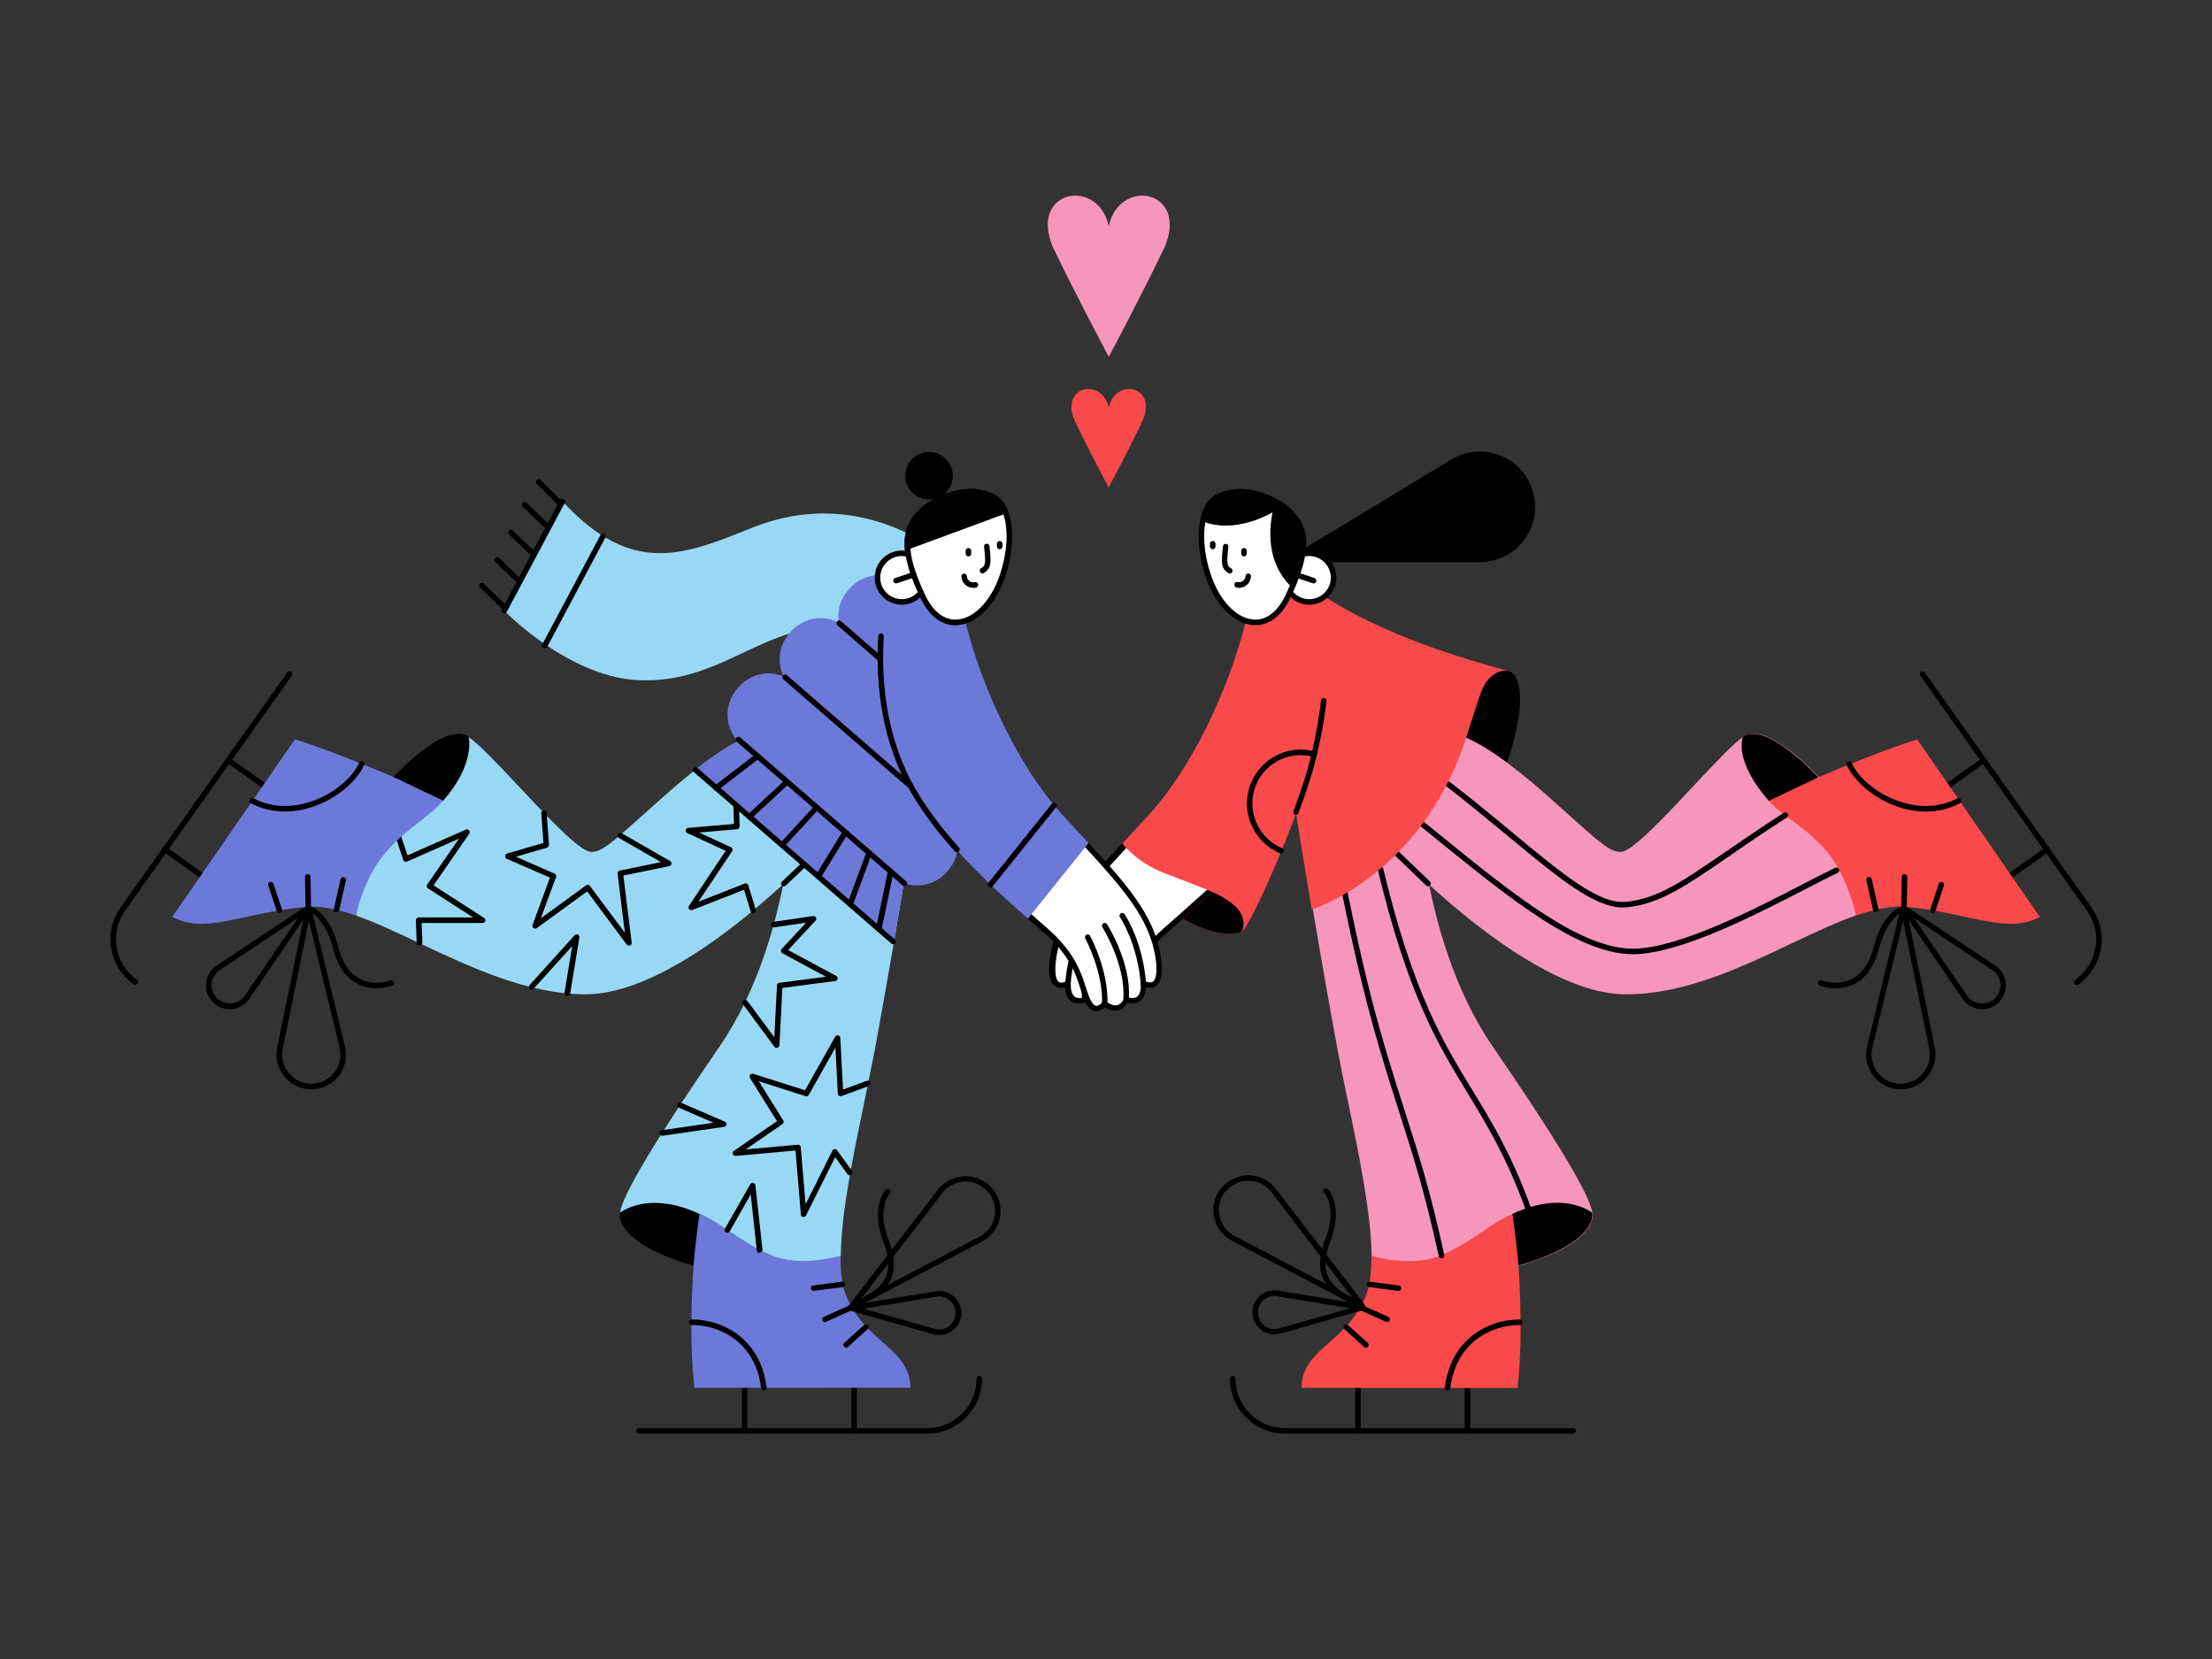 <?xml version="1.0" encoding="utf-8"?>
<!-- Generator: Adobe Illustrator 25.1.0, SVG Export Plug-In . SVG Version: 6.00 Build 0)  -->
<svg version="1.1" id="Layer_2_1_" xmlns="http://www.w3.org/2000/svg" xmlns:xlink="http://www.w3.org/1999/xlink" x="0px" y="0px"
	 viewBox="0 0 1600 1200" style="enable-background:new 0 0 1600 1200;" xml:space="preserve">
<rect x="0" y="0" width="1600" height="1200" fill="#333333" stroke="none"/>
<style type="text/css">
	.st0{fill:#F696BB;}
	.st1{fill:#F9494B;}
	.st2{fill:#FFFFFF;}
	.st3{fill:#98D8F4;}
	.st4{fill:#6C79D9;}
</style>
<g id="woman">
	<path d="M1060,534.2l-0.2-0.1l0.1-0.2c0,0-2.5-3.9,1.3-18.1c1.6-6.5,3.7-16.6,7.5-22.1c7-9.8,16.4-8.8,19.5-8.8
		c1.1,0,2.7,0.4,3.4,0.6c0.2,0.1,0.5,0.1,0.7,0.3c4.9,2.7,7.6,9.6,7.1,22.9c-0.6,15.5-6.8,37.9-11.7,47.8
		C1087.8,556.4,1068.7,538.3,1060,534.2z"/>
	<path d="M1070.4,406.6H927.2l122.5-74.2c22.4-13.6,51.6-2.3,59,22.8l0,0C1116.4,380.9,1097.2,406.6,1070.4,406.6z"/>
	<path class="st0" d="M1176.7,719.2c-0.6,0-1.2,0-1.7,0c-40.4-0.5-89.4-34.9-123.4-63.6c-36.8-31.1-64.5-62.5-64.8-62.8l-0.1-0.1
		l69.1-60.8h0.1c15.1,5,35.6,19.2,62.8,43.2c6.3,5.6,11.7,10.5,16.6,14.8c21.4,19.2,29.3,26.3,36.5,26.3c0.4,0,0.8,0,1.2-0.1
		c8.2-0.9,31.1-25.3,51.3-46.9c15.2-16.2,29.5-31.6,36.9-36.4c2.1-1.3,4.6-2,7.3-2c18.6,0,46.8,31,47.1,31.3l50,63.3l-22.9,36.7
		h-0.1c-14.3,5-29.9,12.4-46.5,20.2C1259.6,699.7,1218.2,719.2,1176.7,719.2z"/>
	<path class="st0" d="M1098,915.4c-0.1-2-0.2-3.2-0.2-3.2c0-0.2-2-21.4-4.1-33.6c-7.3,3.2-13.9,7.6-20.8,12.3
		c-8.3,5.6-17.8,12-30.4,17.4c-6.6,2.8-14.5,4.3-23.5,4.3c-14.4,0-26.7-3.7-26.8-3.7h-0.1v-0.1c-0.2-30.8-9.2-74-17.1-112.2
		c-2.9-13.7-5.5-26.6-7.7-38.3c-17.3-93.5-30.7-181-30.8-181.9v-0.2l87.8-21.7v0.3c0,1.2-0.4,121.1,55.5,202.3
		c46.4,67.5,70.6,107.9,72,120.3c0.1,0.2,1.4,5.4-4.5,12.7c-9.8,12.2-32,20.7-48.9,25.6l-0.2,0.1L1098,915.4z"/>
	<path d="M1098,915.4c-0.1-2-0.2-3.2-0.2-3.2l-4.1-34l0.1-0.1c11.3-5.3,22.3-8.1,32.5-8.1c16.3,0,25.2,7,25.3,7.1l0,0v0.1
		c0.1,0.2,1.4,5.4-4.5,12.7c-9.8,12.2-32,20.7-48.9,25.6l-0.2,0.1L1098,915.4z"/>
	<g>
		<path d="M1033,641.1c-0.5,0-1-0.2-1.4-0.6l-22.4-21.5c-0.8-0.8-0.8-2-0.1-2.8c0.8-0.8,2-0.8,2.8-0.1l22.4,21.5
			c0.8,0.8,0.8,2,0.1,2.8C1034,640.9,1033.5,641.1,1033,641.1z"/>
	</g>
	<path d="M1279.4,579.2c-12.3-13.9-17.3-25.6-18.9-33.1c-1.7-8.2,0.2-13.1,0.2-13.1v-0.1h0.1c2.1-1.3,4.5-2,7.3-2
		c18.6,0,46.8,31,47.1,31.3l-5.5,18.2C1309.8,580.4,1310.3,583.9,1279.4,579.2z"/>
	<g>
		<path d="M1502.2,712.3c-0.6,0-1.2-0.3-1.6-0.8c-0.6-0.9-0.4-2.1,0.5-2.8c7.8-5.5,13-13.8,14.6-23.2c1.6-9.4-0.6-18.9-6.1-26.7
			l-120.6-170c-0.6-0.9-0.4-2.1,0.5-2.8c0.9-0.6,2.2-0.4,2.8,0.5l120.6,170c6.2,8.7,8.6,19.2,6.8,29.7c-1.8,10.5-7.5,19.6-16.2,25.8
			C1503,712.2,1502.6,712.3,1502.2,712.3z"/>
	</g>
	<g>
		<path d="M1408,571c-0.6,0-1.2-0.3-1.6-0.8c-0.6-0.9-0.4-2.1,0.5-2.8l26.8-19c0.9-0.6,2.1-0.4,2.8,0.5c0.6,0.9,0.4,2.1-0.5,2.8
			l-26.8,19C1408.8,570.9,1408.4,571,1408,571z"/>
	</g>
	<g>
		<path d="M1453.8,635.6c-0.6,0-1.2-0.3-1.6-0.8c-0.6-0.9-0.4-2.1,0.5-2.8l26.8-19.1c0.9-0.6,2.1-0.4,2.8,0.5
			c0.6,0.9,0.4,2.1-0.5,2.8l-26.8,19.1C1454.6,635.5,1454.2,635.6,1453.8,635.6z"/>
	</g>
	<g>
		<path d="M1374.6,787.9c-6.7-0.1-13-2.7-17.7-7.6c-4.7-4.8-7.2-11.1-7.1-17.8c0-1.9,0.2-3.8,0.7-5.6l24.4-100.5
			c0.2-0.9,1.1-1.5,2-1.5c0.9,0,1.7,0.7,1.9,1.6l20.7,101.3c2.7,13.6-6.1,26.9-19.6,29.6C1377.9,787.7,1376.2,787.9,1374.6,787.9z
			 M1376.6,666.1l-22.3,91.8c-0.4,1.5-0.5,3.1-0.5,4.7c-0.1,5.6,2,10.9,6,15c4,4,9.2,6.3,14.8,6.3c1.4,0,2.8-0.1,4.5-0.5
			c11.3-2.3,18.7-13.4,16.4-24.8L1376.6,666.1z"/>
	</g>
	<g>
		<path d="M1433.7,730c-4.4,0-8.5-1.6-11.7-4.6c-0.9-0.9-1.8-1.8-2.5-3l-44-64.4c-0.5-0.8-0.4-1.9,0.2-2.5c0.7-0.7,1.7-0.8,2.5-0.3
			l65,43.2c7.9,5.3,10,16,4.8,23.9c-0.6,0.8-1.1,1.4-1.6,2.1c-3.2,3.4-7.4,5.4-12,5.6C1434.2,730,1434,730,1433.7,730z
			 M1384.6,664.2l38.2,55.9c0,0,0,0.1,0.1,0.1c0.5,0.8,1.2,1.5,1.9,2.2c2.5,2.4,5.9,3.6,9.5,3.5c3.5-0.1,6.8-1.6,9.2-4.2
			c0.4-0.5,0.9-1.1,1.3-1.7c4-6,2.4-14.2-3.7-18.3L1384.6,664.2z"/>
	</g>
	<g>
		<path d="M1327.8,714.8c-4.6,0-8.7-0.9-11.4-1.8c-1.1-0.3-1.6-1.4-1.3-2.5c0.3-1.1,1.4-1.6,2.5-1.3c4.8,1.5,14.1,3.3,22.7-1.5
			c7.1-4,12.2-11.7,15.1-23c6.5-25.5,20.5-29.6,21.1-29.7c1.1-0.3,2.2,0.3,2.5,1.4c0.3,1.1-0.3,2.2-1.4,2.4
			c-0.2,0.1-12.4,3.9-18.3,26.9c-3.2,12.4-8.9,21-17,25.5C1337.4,713.9,1332.3,714.8,1327.8,714.8z"/>
	</g>
	<g>
		<path d="M1137.9,1037H929.4c-21.9,0-39.8-17.9-39.8-39.8c0-1.1,0.9-2,2-2s2,0.9,2,2c0,19.7,16.1,35.8,35.8,35.8h208.5
			c1.1,0,2,0.9,2,2S1139,1037,1137.9,1037z"/>
	</g>
	<g>
		<path d="M1061.4,1037c-1.1,0-2-0.9-2-2v-32.9c0-1.1,0.9-2,2-2s2,0.9,2,2v32.9C1063.4,1036.1,1062.5,1037,1061.4,1037z"/>
	</g>
	<g>
		<path d="M982.2,1037c-1.1,0-2-0.9-2-2v-32.9c0-1.1,0.9-2,2-2s2,0.9,2,2v32.9C984.2,1036.1,983.3,1037,982.2,1037z"/>
	</g>
	<path class="st1" d="M941.5,1003.9v-0.2c0-14.9,9.2-23.1,19.8-32.5c9.3-8.2,19.8-17.6,26.4-33.3c2.9-6.9,4.3-16.5,4.3-29.2v-0.3
		l0.3,0.1c0.1,0,12.4,3.7,26.7,3.7c9,0,16.8-1.4,23.4-4.2c12.6-5.4,22-11.7,30.3-17.4c7-4.7,13.6-9.2,21.1-12.4l0.2-0.1v0.3
		c2,12.2,4.1,33.7,4.1,33.9c0,0.5,4.3,50.8-0.4,91.5v0.2L941.5,1003.9L941.5,1003.9z"/>
	<path class="st1" d="M1454.4,668.2c-9.5,0-20.1-2.3-32.3-4.9c-12.3-2.7-26.3-5.7-43.1-7.3c-1.6-0.1-3.2-0.2-4.8-0.2
		c-8.8,0-19.1,2.1-31.5,6.4l-0.2,0.1v-0.2c-0.1-0.2-5.3-25-18.3-42.6c-8.4-11.4-18.9-19.2-28.2-26.2c-6.6-4.9-12.4-9.2-16.2-13.9
		l-0.2-0.2l35.9-17.1c49.1-20.8,71-27.2,71.2-27.2h0.1l88.7,128.4l-0.2,0.1C1469,666.7,1462.3,668.2,1454.4,668.2L1454.4,668.2z"/>
	<g>
		<path d="M985.6,946.9c-0.3,0-0.6-0.1-0.9-0.2l-93.6-49.2c-5.9-3.1-10.3-8.3-12.3-14.7c-2-6.4-1.4-13.3,1.8-19.3
			c0.8-1.7,1.8-3.2,3-4.4c8.8-10.5,24.7-12,35.3-3.3c1.5,1.3,2.8,2.6,3.9,4l64.4,83.9c0.6,0.7,0.5,1.8-0.1,2.5
			C986.7,946.7,986.2,946.9,985.6,946.9z M902.9,854.1c-6.1,0-12.2,2.6-16.4,7.6c-1,1-1.8,2.2-2.4,3.6c-2.7,5.1-3.2,10.8-1.5,16.2
			c1.7,5.4,5.4,9.8,10.3,12.4l85.5,45l-58.9-76.7c-0.9-1.2-2-2.3-3.3-3.4C912.4,855.6,907.6,854.1,902.9,854.1z"/>
	</g>
	<g>
		<path d="M921.9,965.2c-6.9,0-13.3-4.6-15.3-11.6c-0.3-1.1-0.5-2-0.6-2.8c-0.4-4.3,0.9-8.5,3.6-11.7c2.7-3.3,6.6-5.3,10.8-5.7
			c1.6-0.1,2.9-0.1,4,0.1l61.6,10.1c0.9,0.2,1.6,0.9,1.7,1.9c0.1,0.9-0.5,1.8-1.4,2l-60,17.1C924.8,965,923.3,965.2,921.9,965.2z
			 M922.1,937.3c-0.4,0-0.8,0-1.3,0.1c-3.2,0.3-6,1.8-8.1,4.3s-3,5.6-2.7,8.8c0.1,0.5,0.2,1.3,0.4,2.2c1.8,6.3,8.4,10,14.7,8.2
			l51.4-14.6l-52.8-8.7C923.3,937.4,922.7,937.3,922.1,937.3z"/>
	</g>
	<g>
		<path d="M983.1,945.2c-0.3,0-0.6-0.1-0.8-0.2l-0.1-0.1c-15.1-7-35.8-16.5-23.7-48.1c9-23.5-0.4-33.5-0.8-33.9
			c-0.8-0.8-0.8-2.1,0-2.8c0.8-0.8,2-0.8,2.8,0c0.5,0.5,11.6,12,1.7,38.1c-10.7,28.1,5.7,35.7,21.7,43l0.1,0.1c1,0.5,1.4,1.7,1,2.7
			C984.6,944.8,983.9,945.2,983.1,945.2z"/>
	</g>
	<g>
		<path d="M1105.4,876.2c-0.8,0-1.6-0.5-1.9-1.3c-13.8-38.1-28.1-61.4-41.8-84c-21.3-34.9-43.3-71-65.1-161.8
			c-0.3-1.1,0.4-2.2,1.5-2.4c1.1-0.3,2.2,0.4,2.4,1.5c21.7,90.2,43.5,126,64.7,160.7c13.9,22.7,28.2,46.2,42.2,84.7
			c0.4,1-0.2,2.2-1.2,2.6C1105.9,876.2,1105.6,876.2,1105.4,876.2z"/>
	</g>
	<g>
		<path d="M1042.7,910.1c-0.9,0-1.7-0.6-2-1.6c-10.5-47.4-17.8-70.1-27.8-101.5c-2.8-8.9-5.8-18.1-9.1-28.8
			c-14.9-47.8-23.3-84.5-33-131.7c-0.2-1.1,0.5-2.1,1.6-2.4c1.1-0.2,2.1,0.5,2.4,1.6c9.6,47.1,18,83.6,32.9,131.3
			c3.3,10.7,6.3,19.9,9.1,28.8c10.1,31.5,17.4,54.3,27.9,101.9c0.2,1.1-0.4,2.1-1.5,2.4C1043,910.1,1042.8,910.1,1042.7,910.1z"/>
	</g>
	<g>
		<path d="M1173.7,656.4c-20.7,0-46.8-21.7-82.3-51.1c-13.9-11.5-29.7-24.6-46.8-37.8c-0.9-0.7-1-1.9-0.4-2.8s1.9-1,2.8-0.4
			c17.2,13.2,33,26.3,47,37.9c36.4,30.2,62.6,52,82.1,50.1c22.7-2.2,40.2-14.3,72.1-36.2c12-8.2,25.6-17.6,42.1-28.2
			c0.9-0.6,2.2-0.3,2.8,0.6c0.6,0.9,0.3,2.2-0.6,2.8c-16.5,10.6-30.1,19.9-42,28.2c-31.3,21.5-50.2,34.5-74,36.8
			C1175.5,656.4,1174.6,656.4,1173.7,656.4z"/>
	</g>
	<g>
		<path d="M1181.1,690.2c-39.4,0-88.7-40-140.8-82.2c-4.4-3.6-8.8-7.1-13.2-10.7c-0.9-0.7-1-2-0.3-2.8c0.7-0.9,2-1,2.8-0.3
			c4.4,3.6,8.9,7.2,13.2,10.7c52.1,42.3,101.4,82.2,139.6,81.3c32.8-0.8,86.2-28.3,121.5-46.6c9.4-4.8,17.5-9,23.6-11.9
			c1-0.5,2.2,0,2.7,1c0.5,1,0,2.2-1,2.7c-6,2.8-14.1,7-23.4,11.8c-35.7,18.4-89.5,46.2-123.3,47
			C1182,690.2,1181.5,690.2,1181.1,690.2z"/>
	</g>
	<g>
		<path d="M1356.8,659.9c-0.9,0-1.7-0.6-2-1.6l-4.8-21.5c-0.2-1.1,0.4-2.1,1.5-2.4c1.1-0.2,2.1,0.4,2.4,1.5l4.8,21.5
			c0.2,1.1-0.4,2.1-1.5,2.4C1357.1,659.9,1356.9,659.9,1356.8,659.9z"/>
	</g>
	<g>
		<path d="M1377.2,658.7C1377.2,658.7,1377.2,658.7,1377.2,658.7c-1.1,0-2-0.9-2-2l0.4-22.5c0-1.1,0.9-2,2-2c0,0,0,0,0,0
			c1.1,0,2,0.9,2,2l-0.4,22.5C1379.2,657.8,1378.3,658.7,1377.2,658.7z"/>
	</g>
	<g>
		<path d="M1398.1,660.3c-0.2,0-0.4,0-0.6-0.1c-1-0.3-1.6-1.5-1.3-2.5l6.1-18.4c0.3-1,1.5-1.6,2.5-1.3c1,0.3,1.6,1.5,1.3,2.5
			l-6.1,18.4C1399.7,659.8,1398.9,660.3,1398.1,660.3z"/>
	</g>
	<g>
		<path d="M1003.4,956.3c-0.3,0-0.5-0.1-0.8-0.2l-20.6-9.2c-1-0.5-1.5-1.6-1-2.6c0.4-1,1.6-1.5,2.6-1l20.6,9.2c1,0.5,1.5,1.6,1,2.6
			C1004.9,955.9,1004.2,956.3,1003.4,956.3z"/>
	</g>
	<g>
		<path d="M1011.6,933.7c-0.1,0-0.2,0-0.3,0l-20.9-2.7c-1.1-0.1-1.9-1.1-1.7-2.2c0.1-1.1,1.1-1.9,2.2-1.7l20.9,2.7
			c1.1,0.1,1.9,1.1,1.7,2.2C1013.5,933,1012.6,933.7,1011.6,933.7z"/>
	</g>
	<g>
		<path d="M988,974.8c-0.5,0-1-0.2-1.3-0.5l-14.2-12.8c-0.8-0.7-0.9-2-0.1-2.8c0.7-0.8,2-0.9,2.8-0.1l14.2,12.8
			c0.8,0.7,0.9,2,0.1,2.8C989.1,974.6,988.5,974.8,988,974.8z"/>
	</g>
	<g>
		<path d="M1393,587c-6.9,0-13.9-1.2-20.9-3.7c-16.2-5.7-30.8-17.7-36.3-29.9c-0.5-1,0-2.2,1-2.6c1-0.4,2.2,0,2.6,1
			c5,11.3,18.7,22.4,33.9,27.7c10.5,3.7,26.4,6.3,42.4-2c1-0.5,2.2-0.1,2.7,0.9c0.5,1,0.1,2.2-0.9,2.7
			C1410.1,585,1401.7,587,1393,587z"/>
	</g>
	<g>
		<path d="M1047,1005.7c-0.1,0-0.2,0-0.2,0c-1.1-0.1-1.9-1.1-1.7-2.2c4.1-33.9,30.2-49.1,54.2-49.1c1.1,0,2,0.9,2,2s-0.9,2-2,2
			c-22.3,0-46.4,14.1-50.2,45.5C1048.9,1005,1048,1005.7,1047,1005.7z"/>
	</g>
	<g>
		<path class="st2" d="M806.2,728.7c-2.9,0-5.7-1.7-6-1.8l-1.1-0.7l-1.1,0.7c-1.9,1.2-3.6,1.8-5.1,1.8c-3.8,0-5.7-3.7-6-4.5
			l-0.8-1.6l-2.9,1c-1.1,0.2-2.1,0.4-3,0.4c-7,0-7.9-7.5-8-9.8l-0.1-2.6l-2.5,0.8c-0.3,0.1-1.2,0.3-2.2,0.3c-1.7,0-3-0.6-4-1.8
			c-1.9-2.2-3.6-7.5-1.4-20.2c4.7-27.2,23.3-49,51.2-79.2l4.1-2.1l62.8,31l-3.8,3.3l-21.6,19.2l-3.3,2.9c-7,6.1-12.5,10.9-15.4,14.1
			c-15.5,16.6-18.2,26.5-21.9,40.3l-0.1,0.5C812.4,726,809.8,728.7,806.2,728.7z"/>
		<path d="M817.2,611.5l59.1,29.3l-1.5,1.3l0,0l0,0l-21.5,19.2l-3.3,2.9c-7,6.1-12.6,11-15.5,14.2c-15.9,16.9-18.7,27.6-22.3,41.2
			l-0.1,0.5c-1.7,6.6-4.8,6.6-5.7,6.6c-1.9,0-4-1-4.9-1.5l-2.1-1.3l-2.1,1.3c-1.5,0.9-2.9,1.4-4,1.4c-2.6,0-4.1-3-4.2-3.3l-1.5-3.2
			l-3.4,1.1l-1.1,0.4c-0.9,0.2-1.7,0.3-2.5,0.3c-5.1,0-5.9-5.5-6-7.8l-0.2-5.2l-5,1.6c-0.2,0.1-0.8,0.3-1.6,0.3
			c-1.1,0-1.9-0.4-2.5-1.1c-3.1-3.7-1.7-14.2-1-18.6c4.6-26.6,22.9-48.1,50.5-77.9L817.2,611.5 M817.2,607l-5.3,2.7
			c-28.3,30.5-47.2,52.6-52,80.4c-1.9,10.8-1.3,18.2,1.8,21.9c1.4,1.7,3.3,2.5,5.6,2.5c1.3,0,2.4-0.3,2.9-0.4
			c0.1,1.8,1,11.7,10,11.7c1.1,0,2.3-0.1,3.6-0.4l1.3-0.4c0.5,1,2.9,5.6,7.9,5.6c1.9,0,4-0.7,6.2-2.1c0.6,0.4,3.6,2.2,7,2.2
			c3.2,0,7.5-1.7,9.6-9.5l0.1-0.5c3.6-13.5,6.2-23.3,21.4-39.5c2.9-3,8.3-7.8,15.3-13.9l3.3-2.9l21.5-19.2l6.1-5.3L817.2,607
			L817.2,607z"/>
	</g>
	<path class="st1" d="M889.2,675.5c-11.8,0-26.8-6.5-33.6-11.1l-0.2-0.1l21.5-19.1c-1.3-0.6-8-3.5-33.6-13.2
		c-21.4-8.1-31.3-21.7-31.4-21.8l-0.1-0.1l0.1-0.1c2.9-3.1,5.9-6.3,9-9.7c2.9-3.1,5.9-6.3,9-9.7c37.3-40.3,64.1-106.2,73.3-150.4
		v-0.1l30.6-19.2l25.9,17.6v0.1c0.1,0.6,5.4,57.1-11.3,117.2c-10.2,36.8-43.6,114.6-50.5,118.3C895.4,675,892.5,675.5,889.2,675.5
		L889.2,675.5z"/>
	<path d="M889.2,675.5c-11.8,0-26.8-6.5-33.6-11.1l-0.2-0.1l21.5-19.1c0,0,14.9,6.2,20,14.4s1.1,14.3,1.1,14.4v0.1h-0.1
		C895.4,675,892.5,675.5,889.2,675.5L889.2,675.5z"/>
	<path class="st1" d="M948.8,657.7c-8-47.4-13.1-81.1-13.2-81.5L948,423.7l0.3,0.3c0.3,0.3,36.2,33.2,143.8,61.6l0,0
		c0,0-14.3-4.6-21.6,17.3c-5.9,17.4-10,30.7-10,30.7c-16.4,51-45.9,82.5-67.7,99.4c-23.6,18.4-43.5,24.8-43.7,24.8l-0.2,0.1
		L948.8,657.7z"/>
	<g>
		<path class="st2" d="M947,435.5c-9.7,0-17.6-7.9-17.6-17.6s7.9-17.6,17.6-17.6s17.6,7.9,17.6,17.6S956.7,435.5,947,435.5z"/>
		<path d="M947,402.2c8.6,0,15.6,7,15.6,15.6s-7,15.6-15.6,15.6s-15.6-7-15.6-15.6S938.3,402.2,947,402.2 M947,398.2
			c-10.8,0-19.6,8.8-19.6,19.6s8.8,19.6,19.6,19.6s19.6-8.8,19.6-19.6S957.8,398.2,947,398.2L947,398.2z"/>
	</g>
	<g>
		<path class="st2" d="M908.1,450.2c-13.7,0-27.4-13.6-34.2-34c-8.8-26.3-5.7-50.8,7.1-57c4.9-2.4,10.3-3.6,16-3.6
			c17,0,31.5,10.8,31.7,10.9c8.8,6.9,13.2,14.1,14,23.5c0.9,10.5-2.6,23.7-11.1,41.6C925.9,443.6,917.6,450.2,908.1,450.2z"/>
		<path d="M897.1,353.6v4l0,0c16,0,29.8,10,30.4,10.4c14.4,11.3,19.8,25.7,2.3,62.6c-5.4,11.3-13.1,17.6-21.7,17.6
			c-12.8,0-25.8-13.1-32.3-32.6c-8.3-24.9-5.6-48.9,6.1-54.6c4.7-2.3,9.7-3.4,15.1-3.4L897.1,353.6 M897.1,353.6
			c-5.5,0-11.2,1.1-16.9,3.8c-13.6,6.6-17.4,31.7-8.2,59.5c7.3,21.9,22,35.3,36.1,35.3c9.5,0,18.8-6.1,25.3-19.9
			c17.6-37,13.7-54.1-3.5-67.5C930,364.9,915,353.6,897.1,353.6L897.1,353.6z"/>
	</g>
	<g>
		<path d="M889.6,414.8c-0.3,0-0.6-0.1-0.9-0.2c-1.6-0.9-3-2.3-3.9-3.9c-1.2-2.6-1.3-6.8-0.2-15.6c0.1-1.1,1.1-1.9,2.2-1.7
			c1.1,0.1,1.9,1.1,1.7,2.2c-0.6,5.1-1.2,11.2-0.2,13.3c0.5,0.9,1.3,1.7,2.2,2.2c1,0.5,1.3,1.7,0.8,2.7
			C891,414.4,890.3,414.8,889.6,414.8z"/>
	</g>
	<g>
		<path d="M899.8,402.5c-1.1,0-2-0.9-2-2v-2.1c0-1.1,0.9-2,2-2s2,0.9,2,2v2.1C901.8,401.6,900.9,402.5,899.8,402.5z"/>
	</g>
	<g>
		<path d="M877.2,397.3c-1.1,0-2-0.9-2-2v-2c0-1.1,0.9-2,2-2s2,0.9,2,2v2C879.2,396.4,878.3,397.3,877.2,397.3z"/>
	</g>
	<g>
		<path d="M896.3,425.2c-0.1,0-0.3,0-0.4,0c-0.6,0-1.2-0.1-1.6-0.3c-1.1-0.3-1.7-1.4-1.5-2.4c0.3-1.1,1.4-1.7,2.4-1.5
			c0.3,0.1,0.6,0.1,0.8,0.1c2.6,0.1,4.8-1.8,4.9-4.4c0.1-1.1,1-1.9,2.1-1.9c1.1,0.1,1.9,1,1.9,2.1
			C904.6,421.6,900.8,425.2,896.3,425.2z"/>
	</g>
	<g>
		<path d="M800.1,728.2c-1.1,0-2-0.8-2-1.9c-1-23.9,12-48.3,12.5-49.3c0.5-1,1.7-1.3,2.7-0.8c1,0.5,1.3,1.7,0.8,2.7
			c-0.1,0.2-13,24.5-12.1,47.3C802.1,727.2,801.3,728.2,800.1,728.2C800.2,728.2,800.1,728.2,800.1,728.2z"/>
	</g>
	<g>
		<path d="M784.7,725.1c-1,0-1.9-0.8-2-1.8c-2.1-26.1,15-53.5,15.7-54.6c0.6-0.9,1.8-1.2,2.8-0.6c0.9,0.6,1.2,1.8,0.6,2.8
			c-0.2,0.3-17.1,27.5-15.1,52.2c0.1,1.1-0.7,2.1-1.8,2.2C784.8,725.1,784.8,725.1,784.7,725.1z"/>
	</g>
	<g>
		<path d="M772.4,714.9c0,0-0.1,0-0.1,0c-1.1-0.1-1.9-1-1.9-2.1c2.1-31,15.2-50.6,15.7-51.4c0.6-0.9,1.9-1.2,2.8-0.5
			c0.9,0.6,1.2,1.9,0.5,2.8c-0.1,0.2-13,19.6-15.1,49.4C774.3,714.1,773.4,714.9,772.4,714.9z"/>
	</g>
	<g>
		<path d="M950.2,422c-0.2,0-0.4,0-0.6-0.1l-9.3-3.1c-1-0.3-1.6-1.5-1.3-2.5c0.3-1,1.5-1.6,2.5-1.3l9.3,3.1c1,0.3,1.6,1.5,1.3,2.5
			C951.8,421.5,951,422,950.2,422z"/>
	</g>
	<path d="M869,376.8c24.7,10.3,51.4-6.2,51.4-6.2c-3.1,16.4-3.1,39,15.4,55.5c0,0,7-13,8.2-33.9s-21.9-33.3-36-36
		S875.2,352.2,869,376.8z"/>
	<g>
		<path d="M937.5,589.4c-0.2,0-0.5,0-0.7-0.1c-1-0.4-1.6-1.5-1.2-2.6c4.9-13.3,8.4-23.7,10.5-31.6c4.4-16.1,7.6-32.3,9.4-48.4
			c0.1-1.1,1.1-1.9,2.2-1.8c1.1,0.1,1.9,1.1,1.8,2.2c-1.9,16.3-5.1,32.7-9.6,49c-2.2,8.1-5.7,18.5-10.7,32
			C939.1,588.9,938.3,589.4,937.5,589.4z"/>
	</g>
	<g>
		<path d="M926.5,617.4c-0.3,0-0.5-0.1-0.8-0.2c-17.9-7.7-27.6-27.5-22.4-46.3c2.8-10,9.3-18.4,18.3-23.6c9.1-5.2,19.6-6.5,29.6-3.7
			c1.1,0.3,1.7,1.4,1.4,2.5c-0.3,1.1-1.4,1.7-2.5,1.4c-9-2.5-18.5-1.3-26.6,3.3c-8.1,4.6-14,12.1-16.4,21.2
			c-4.6,16.8,4.1,34.7,20.2,41.5c1,0.4,1.5,1.6,1.1,2.6C928,616.9,927.3,617.4,926.5,617.4z"/>
	</g>
</g>
<g id="heart">
	<path class="st0" d="M802,163.5c-7.7-35.4-57.8-26.4-40.5,15.1c16,33.3,36.3,71.5,40.2,78.9c0.1,0.2,0.2,0.5,0.3,0.6
		c0.1-0.2,0.2-0.4,0.3-0.6c3.9-7.3,24.2-45.5,40.2-78.9C859.8,137.1,809.7,128.1,802,163.5z"/>
	<path class="st1" d="M802,294.8c-4.7-21.6-35.3-16.1-24.8,9.2c9.7,20.4,22.2,43.7,24.5,48.2c0.1,0.1,0.1,0.3,0.2,0.4
		c0.1-0.1,0.1-0.2,0.2-0.4c2.4-4.5,14.8-27.8,24.5-48.2C837.3,278.7,806.7,273.2,802,294.8z"/>
</g>
<g id="man">
	<g>
		<path d="M368.6,444.6c-0.5,0-1-0.2-1.3-0.5c-11.7-10.7-20-19-20.1-19.1c-0.8-0.8-0.8-2,0-2.8c0.8-0.8,2-0.8,2.8,0
			c0.1,0.1,8.3,8.3,19.9,18.9c0.8,0.7,0.9,2,0.1,2.8C369.7,444.4,369.1,444.6,368.6,444.6z"/>
	</g>
	<g>
		<path d="M379.9,426.1c-0.5,0-1-0.2-1.4-0.5c-11.7-10.7-20-19-20.1-19.1c-0.8-0.8-0.8-2,0-2.8c0.8-0.8,2-0.8,2.8,0
			c0.1,0.1,8.3,8.3,19.9,18.9c0.8,0.7,0.9,2,0.1,2.8C381,425.9,380.4,426.1,379.9,426.1z"/>
	</g>
	<g>
		<path d="M399.4,386c-0.5,0-1-0.2-1.3-0.5c-11.7-10.7-20-19-20.1-19.1c-0.8-0.8-0.8-2,0-2.8c0.8-0.8,2-0.8,2.8,0
			c0.1,0.1,8.3,8.3,19.9,18.9c0.8,0.7,0.9,2,0.1,2.8C400.5,385.8,399.9,386,399.4,386z"/>
	</g>
	<g>
		<path d="M389.6,406.1c-0.5,0-1-0.2-1.3-0.5c-11.7-10.7-20-19-20.1-19.1c-0.8-0.8-0.8-2,0-2.8c0.8-0.8,2-0.8,2.8,0
			c0.1,0.1,8.3,8.3,19.9,18.9c0.8,0.7,0.9,2,0.1,2.8C390.7,405.9,390.1,406.1,389.6,406.1z"/>
	</g>
	<g>
		<path d="M409.2,370.1c-0.5,0-1-0.2-1.4-0.6L388.3,350c-0.8-0.8-0.8-2,0-2.8c0.8-0.8,2-0.8,2.8,0l19.5,19.5c0.8,0.8,0.8,2,0,2.8
			C410.2,369.9,409.7,370.1,409.2,370.1z"/>
	</g>
	<path class="st3" d="M686.1,403.6c-50.7-37-99.7-39-142.8-21.6c-48.3,19.5-85.9,34.9-135.6-18.5l-42.1,79.1
		c0,0,45.2,46.2,94.5,49.3c68.9,4.3,100.7-54.5,165.4-32.9L686.1,403.6z"/>
	<g>
		<path d="M394,468.9c-0.3,0-0.6-0.1-0.9-0.2c-1-0.5-1.3-1.7-0.8-2.7l42.1-79.1c0.5-1,1.7-1.3,2.7-0.8c1,0.5,1.3,1.7,0.8,2.7
			l-42.1,79.1C395.4,468.5,394.7,468.9,394,468.9z"/>
	</g>
	<g>
		<path d="M364.7,443.7c-0.3,0-0.6-0.1-0.9-0.2c-1-0.5-1.3-1.7-0.8-2.7l42.1-79.1c0.5-1,1.7-1.3,2.7-0.8c1,0.5,1.3,1.7,0.8,2.7
			l-42.1,79.1C366.1,443.3,365.4,443.7,364.7,443.7z"/>
	</g>
	<path class="st3" d="M448.5,877.2c1.4-12.3,25.6-52.8,72-120.3c55.8-81.2,55.5-201.1,55.5-202.3v-0.3l87.8,21.7v0.2
		c-0.1,0.9-13.6,88.4-30.8,181.9c-2.2,11.7-4.9,24.6-7.7,38.3c-7.9,38.1-17,81.4-17.1,112.2v0.1h-0.1c-0.1,0-12.4,3.7-26.8,3.7
		c-9,0-16.9-1.4-23.5-4.3c-12.6-5.4-22-11.8-30.4-17.4c-6.9-4.7-13.4-9.1-20.8-12.3C506.4,878.6,448.5,877.4,448.5,877.2z"/>
	<path d="M501.8,915.6c-16.9-4.9-39.1-13.4-48.9-25.6c-5.9-7.4-4.5-12.5-4.5-12.7v-0.1l0,0c0.1-0.1,9-7.1,25.3-7.1
		c10.2,0,21.2,2.7,32.5,8.1l0.1,0.1l-4.1,34.1c0,0-0.1,1.1-0.2,3.1v0.2L501.8,915.6z"/>
	<g>
		<path d="M670.6,1037H462.1c-1.1,0-2-0.9-2-2s0.9-2,2-2h208.5c19.7,0,35.8-16.1,35.8-35.8c0-1.1,0.9-2,2-2s2,0.9,2,2
			C710.4,1019.1,692.5,1037,670.6,1037z"/>
	</g>
	<g>
		<path d="M538.6,1037c-1.1,0-2-0.9-2-2v-32.9c0-1.1,0.9-2,2-2s2,0.9,2,2v32.9C540.6,1036.1,539.7,1037,538.6,1037z"/>
	</g>
	<g>
		<path d="M617.8,1037c-1.1,0-2-0.9-2-2v-32.9c0-1.1,0.9-2,2-2s2,0.9,2,2v32.9C619.8,1036.1,618.9,1037,617.8,1037z"/>
	</g>
	<path class="st4" d="M502.3,1003.9v-0.2c-4.7-40.7-0.4-91-0.4-91.5c0-0.2,2.1-21.7,4.1-33.9V878l0.2,0.1
		c7.5,3.3,14.1,7.7,21.1,12.4c8.3,5.6,17.8,12,30.3,17.4c6.6,2.8,14.4,4.2,23.4,4.2c14.3,0,26.5-3.7,26.7-3.7l0.3-0.1v0.3
		c-0.1,12.5,1.4,22.4,4.3,29.2c6.7,15.8,17.2,25.1,26.4,33.3c10.6,9.4,19.8,17.6,19.8,32.5v0.2L502.3,1003.9L502.3,1003.9z"/>
	<g>
		<path d="M615.6,947.5c-0.6,0-1.1-0.2-1.5-0.7c-0.6-0.7-0.6-1.8-0.1-2.5l64.5-83.9c1.1-1.4,2.4-2.7,3.9-4
			c10.7-8.7,26.6-7.2,35.4,3.3c1.1,1.2,2.1,2.7,3,4.4c3.1,5.9,3.8,12.8,1.8,19.2c-2,6.4-6.4,11.6-12.3,14.7l-93.7,49.2
			C616.2,947.4,615.9,947.5,615.6,947.5z M698.4,854.7c-4.7,0-9.5,1.6-13.4,4.8c-1.3,1.1-2.3,2.2-3.3,3.4l-58.9,76.7l85.6-45
			c5-2.6,8.7-7,10.4-12.4c1.7-5.4,1.2-11.2-1.5-16.2c-0.7-1.4-1.5-2.6-2.4-3.6C710.6,857.3,704.5,854.7,698.4,854.7z"/>
	</g>
	<g>
		<path d="M679.3,965.7c-1.4,0-2.9-0.2-4.3-0.6L615,948c-0.9-0.3-1.5-1.1-1.4-2c0.1-0.9,0.7-1.7,1.7-1.9l61.6-10.1
			c1.1-0.2,2.5-0.2,4-0.1c4.3,0.4,8.1,2.4,10.8,5.7c2.7,3.3,4,7.4,3.6,11.7c-0.1,0.8-0.3,1.7-0.6,2.8
			C692.6,961.1,686.2,965.7,679.3,965.7z M624.6,946.6l51.4,14.6c6.3,1.8,12.9-1.9,14.7-8.2c0.2-0.9,0.4-1.6,0.4-2.2
			c0.3-3.1-0.7-6.2-2.7-8.7c-2-2.5-4.9-4-8.1-4.3c-1.2-0.1-2.1-0.1-3,0.1L624.6,946.6z"/>
	</g>
	<g>
		<path d="M618.1,945.7c-0.8,0-1.5-0.4-1.8-1.2c-0.5-1,0-2.2,1-2.7l0.1-0.1c15.9-7.3,32.4-14.9,21.7-43c-9.9-26.1,1.2-37.6,1.7-38.1
			c0.8-0.8,2-0.8,2.8,0s0.8,2,0,2.8c-0.4,0.4-9.7,10.4-0.7,33.9c12,31.6-8.6,41.1-23.7,48.1l-0.1,0.1
			C618.7,945.6,618.4,945.7,618.1,945.7z"/>
	</g>
	<path class="st3" d="M423.3,719.2c-41.5,0-83-19.6-119.5-36.8c-16.5-7.8-32.1-15.2-46.5-20.2l-0.2-0.1v-0.2
		c0.2-0.9,4.6-23,17.6-40.7c8.5-11.5,19.3-20.1,28.9-27.6c6.6-5.2,12.3-9.7,16.1-14.3l-24.2-11.5l43-35l0.1,0.1
		c7.4,4.8,21.8,20.1,37,36.3c20.2,21.5,43.1,46,51.3,46.9c0.4,0,0.8,0.1,1.2,0.1c7.2,0,15.2-7.2,36.5-26.3
		c4.8-4.3,10.3-9.2,16.6-14.8c27.1-24,47.7-38.2,62.8-43.2h0.1l69.1,60.8l-0.1,0.1c-0.3,0.3-27.9,31.7-64.8,62.8
		c-61.6,52.1-101.1,63.3-123.4,63.6C424.5,719.2,423.9,719.2,423.3,719.2C423.4,719.2,423.4,719.2,423.3,719.2z"/>
	<path d="M225.5,615.2l59-53.1c0.3-0.3,28.5-31.3,47.1-31.3c2.8,0,5.2,0.7,7.3,2h0.1v0.1c0,0,1.3,5-0.4,13.2
		c-1.5,7.5-5.9,19.4-18.2,33.2c-33.4,18.6-48.7,40.1-55.7,54.8c-7.5,16-7.1,27.7-7.1,27.8v0.7L225.5,615.2z"/>
	<g>
		<path d="M581.3,880.3c-0.1,0-0.3,0-0.4,0c-0.9-0.2-1.5-0.9-1.6-1.8l-3.9-46.3l-43.2,3.9c-0.9,0.1-1.8-0.5-2.1-1.3
			c-0.3-0.9,0-1.8,0.7-2.3l31.2-21.5l-19.5-31.3c-0.4-0.7-0.4-1.6,0.1-2.3c0.5-0.7,1.4-0.9,2.2-0.7l37.5,11.9l21.8-38.7
			c0.4-0.8,1.3-1.2,2.2-1c0.9,0.2,1.5,1,1.5,1.8l2,37.4l17.1-6.3c1-0.4,2.2,0.2,2.6,1.2c0.4,1-0.2,2.2-1.2,2.6l-19.6,7.2
			c-0.6,0.2-1.3,0.1-1.8-0.2c-0.5-0.3-0.9-0.9-0.9-1.6l-1.7-33.2L585,792c-0.5,0.8-1.4,1.2-2.3,0.9l-33.8-10.8l17.6,28.3
			c0.6,0.9,0.3,2.1-0.6,2.7l-26.5,18.3L577,828c0.5,0,1.1,0.1,1.5,0.5c0.4,0.3,0.7,0.8,0.7,1.4l3.5,41.2l19.4-38.8
			c0.3-0.6,0.9-1,1.6-1.1c0.7-0.1,1.4,0.3,1.8,0.8l10.8,15c0.6,0.9,0.4,2.1-0.5,2.8c-0.9,0.6-2.1,0.4-2.8-0.5l-8.9-12.3l-21.1,42.2
			C582.7,879.9,582,880.3,581.3,880.3z"/>
	</g>
	<g>
		<path d="M561.8,758c-0.6,0-1.2-0.3-1.6-0.8l-22.8-30.8c-0.7-0.9-0.5-2.1,0.4-2.8c0.9-0.7,2.1-0.5,2.8,0.4l19.5,26.3l1.9-37.5
			c0-1,0.8-1.8,1.7-1.9l33.7-4.4l-31.5-17c-0.5-0.3-0.9-0.8-1-1.4s0.1-1.2,0.5-1.7l17.7-19l-23,3.4c-1.1,0.2-2.1-0.6-2.3-1.7
			c-0.2-1.1,0.6-2.1,1.7-2.3l28.6-4.2c0.8-0.1,1.7,0.3,2.1,1s0.3,1.7-0.3,2.3l-19.8,21.3l34.7,18.7c0.8,0.4,1.2,1.3,1,2.1
			c-0.2,0.9-0.8,1.5-1.7,1.6l-38.2,5l-2.1,41.4c0,0.8-0.6,1.6-1.4,1.8C562.2,758,562,758,561.8,758z"/>
	</g>
	<g>
		<path d="M479.1,821.5c-1,0-1.8-0.7-2-1.7c-0.2-1.1,0.6-2.1,1.7-2.3l37.3-5.4l-24.9-10.8c-1-0.4-1.5-1.6-1-2.6c0.4-1,1.6-1.5,2.6-1
			l31.4,13.6c0.8,0.4,1.3,1.2,1.2,2.1s-0.8,1.6-1.7,1.7l-44.3,6.4C479.3,821.5,479.2,821.5,479.1,821.5z"/>
	</g>
	<g>
		<path d="M549.4,906.2c-1,0-1.9-0.8-2-1.8L543,864l-15.2,26.7c-0.5,1-1.8,1.3-2.7,0.7c-1-0.5-1.3-1.8-0.7-2.7l18.3-32.1
			c0.4-0.8,1.3-1.1,2.1-1c0.8,0.2,1.5,0.9,1.6,1.7l5.1,46.5c0.1,1.1-0.7,2.1-1.8,2.2C549.5,906.2,549.5,906.2,549.4,906.2z"/>
	</g>
	<g>
		<path d="M454.9,684c-0.6,0-1.2-0.3-1.6-0.8l-28.6-38.4l-36.4,26.5c-0.7,0.5-1.7,0.5-2.4,0c-0.7-0.5-1-1.5-0.7-2.3l12.6-34.2
			l-31.2-13.6c-0.8-0.3-1.2-1.1-1.2-2c0.1-0.8,0.6-1.6,1.4-1.8l26.3-7.7l-1.6-21.3c-0.1-1.1,0.7-2.1,1.8-2.1
			c1.1-0.1,2.1,0.7,2.1,1.8l1.7,22.9c0.1,0.9-0.5,1.8-1.4,2.1l-22.5,6.6l27.9,12.2c1,0.4,1.4,1.5,1.1,2.5l-11,29.8l32.7-23.8
			c0.9-0.6,2.1-0.5,2.8,0.4l25.3,33.9l-5.3-42.8c-0.1-1,0.6-2,1.6-2.2l29.8-6.1l-30.4-17.5c-1-0.5-1.3-1.8-0.7-2.7
			c0.5-1,1.8-1.3,2.7-0.7l35,20.1c0.7,0.4,1.1,1.2,1,2.1c-0.1,0.8-0.8,1.5-1.6,1.6l-33.2,6.8l6,48.5c0.1,0.9-0.4,1.8-1.2,2.1
			C455.4,684,455.1,684,454.9,684z"/>
	</g>
	<g>
		<path d="M303.4,684c-1.1,0-2-0.8-2-1.9l-0.6-16.4c0-0.5,0.2-1.1,0.6-1.5c0.4-0.4,0.9-0.6,1.4-0.6h39.4l-32.6-21
			c-0.5-0.3-0.8-0.8-0.9-1.3c-0.1-0.5,0-1.1,0.3-1.5l23-33.2l-37.6,16.6c-0.5,0.2-1.1,0.2-1.6,0c-0.5-0.2-0.9-0.7-1.1-1.2l-5.2-15.4
			c-0.4-1,0.2-2.2,1.3-2.5c1-0.4,2.2,0.2,2.5,1.3l4.5,13.3l42.1-18.6c0.8-0.4,1.8-0.1,2.4,0.6c0.6,0.7,0.6,1.7,0.1,2.4l-25.8,37.3
			l36.6,23.6c0.7,0.5,1.1,1.4,0.8,2.2c-0.3,0.9-1,1.4-1.9,1.4h-44.1l0.5,14.3C305.4,683,304.6,684,303.4,684
			C303.4,684,303.4,684,303.4,684z"/>
	</g>
	<g>
		<path d="M410.2,720.4c-0.1,0-0.2,0-0.3,0c-1.1-0.2-1.8-1.2-1.6-2.3l5.6-33.8l-27.9,30.9c-0.7,0.8-2,0.9-2.8,0.1
			c-0.8-0.7-0.9-2-0.1-2.8l32.5-36c0.6-0.7,1.6-0.8,2.4-0.5c0.8,0.4,1.2,1.3,1.1,2.1l-6.7,40.5C412,719.7,411.2,720.4,410.2,720.4z"
			/>
	</g>
	<g>
		<path d="M544.8,660.4c-0.9,0-1.7-0.6-1.9-1.4l-4.7-15.4l-37.4,14.6c-0.8,0.3-1.7,0.1-2.3-0.6c-0.5-0.7-0.6-1.6-0.1-2.4l26.5-39.8
			l-27.8-12.8c-0.8-0.4-1.3-1.3-1.1-2.2c0.2-0.9,0.9-1.6,1.8-1.6l33.1-2.8l-0.9-29c0-1.1,0.8-2,1.9-2.1c1.1,0,2,0.8,2.1,1.9l1,30.9
			c0,1.1-0.8,2-1.8,2.1l-27.5,2.4l23,10.6c0.5,0.2,0.9,0.7,1.1,1.3c0.2,0.6,0.1,1.2-0.3,1.7l-24.3,36.4l33.5-13.1
			c0.5-0.2,1.1-0.2,1.6,0.1c0.5,0.2,0.9,0.7,1,1.2l5.3,17.5c0.3,1.1-0.3,2.2-1.3,2.5C545.2,660.4,545,660.4,544.8,660.4z"/>
	</g>
	<g>
		<path d="M97.8,712.3c-0.4,0-0.8-0.1-1.2-0.4c-8.7-6.2-14.4-15.3-16.2-25.8c-1.8-10.5,0.6-21,6.8-29.7l120.6-170
			c0.6-0.9,1.9-1.1,2.8-0.5c0.9,0.6,1.1,1.9,0.5,2.8l-120.6,170c-5.5,7.8-7.7,17.3-6.1,26.7c1.6,9.4,6.8,17.7,14.6,23.2
			c0.9,0.6,1.1,1.9,0.5,2.8C99,712,98.4,712.3,97.8,712.3z"/>
	</g>
	<g>
		<path d="M192,571c-0.4,0-0.8-0.1-1.2-0.4l-26.8-19c-0.9-0.6-1.1-1.9-0.5-2.8c0.6-0.9,1.9-1.1,2.8-0.5l26.8,19
			c0.9,0.6,1.1,1.9,0.5,2.8C193.2,570.7,192.6,571,192,571z"/>
	</g>
	<g>
		<path d="M146.2,635.6c-0.4,0-0.8-0.1-1.2-0.4l-26.8-19.1c-0.9-0.6-1.1-1.9-0.5-2.8c0.6-0.9,1.9-1.1,2.8-0.5l26.8,19.1
			c0.9,0.6,1.1,1.9,0.5,2.8C147.4,635.3,146.8,635.6,146.2,635.6z"/>
	</g>
	<path class="st4" d="M502.8,557.1l0.2-0.1c16.9-13.3,30.4-21.5,41.2-25.1h0.1l31.6,27.8c0.1-3.2,0.1-4.9,0.1-5v-0.3l87.8,21.7v0.2
		c-0.1,0.4-7,45.4-17.1,104.9l-0.1,0.3L502.8,557.1z"/>
	<path class="st4" d="M663.4,640.5c-6.9,0-13.6-2.5-18.8-7.1l-108.6-95c-5.7-5-9.2-12-9.7-19.6c-0.5-7.6,2-15,7-20.7l1-1.2
		c5.4-6.2,13.3-9.8,21.5-9.8c6.9,0,13.6,2.5,18.8,7.1l108.6,95c11.9,10.4,13.1,28.4,2.7,40.3l-1,1.2
		C679.5,636.9,671.6,640.5,663.4,640.5z"/>
	<path class="st4" d="M694.3,594.5c-6.9,0-13.6-2.5-18.8-7.1l-101.8-89c-11.9-10.4-13.1-28.4-2.7-40.3l1-1.2
		c5.4-6.2,13.3-9.8,21.5-9.8c6.9,0,13.6,2.5,18.8,7.1l101.8,89c5.7,5,9.2,12,9.7,19.6s-2,15-7,20.7l-1,1.2
		C710.4,591,702.5,594.5,694.3,594.5z"/>
	<path class="st4" d="M660.5,496.8c-6.9,0-13.6-2.5-18.8-7.1l-25.6-22.4c-11.9-10.4-13.1-28.4-2.7-40.3l1-1.2
		c5.4-6.2,13.3-9.8,21.5-9.8c6.9,0,13.6,2.5,18.8,7.1l25.6,22.4c11.9,10.4,13.1,28.4,2.7,40.3l-1,1.2
		C676.6,493.2,668.8,496.8,660.5,496.8z"/>
	<g>
		<path d="M225.4,787.9c-1.7,0-3.3-0.2-5.3-0.5c-13.5-2.7-22.3-16-19.6-29.6l20.7-101.3c0.2-0.9,1-1.6,1.9-1.6c0.9,0,1.8,0.6,2,1.5
			l24.4,100.5c0.4,1.8,0.7,3.8,0.7,5.7c0.1,6.6-2.4,12.9-7.1,17.8C238.4,785.2,232.1,787.8,225.4,787.9z M223.4,666.1l-18.9,92.5
			c-2.3,11.4,5.1,22.6,16.4,24.8c1.7,0.3,3.1,0.5,4.5,0.5c5.6,0,10.9-2.3,14.8-6.3c3.9-4,6.1-9.3,6-14.9c0-1.6-0.2-3.3-0.5-4.8
			L223.4,666.1z"/>
	</g>
	<g>
		<path d="M166.3,730c-0.2,0-0.4,0-0.7,0c-4.6-0.2-8.9-2.1-12-5.5c-0.6-0.7-1.1-1.3-1.7-2.1c-5.3-7.9-3.2-18.6,4.7-23.9l65-43.2
			c0.8-0.5,1.9-0.4,2.5,0.3c0.7,0.7,0.8,1.7,0.2,2.5l-44,64.4c-0.7,1.2-1.6,2.1-2.5,2.9C174.8,728.3,170.6,730,166.3,730z
			 M215.4,664.2l-56.5,37.5c-6.1,4.1-7.7,12.3-3.6,18.3c0.4,0.6,0.9,1.1,1.4,1.7c2.3,2.5,5.6,4,9.1,4.1c3.5,0.1,6.9-1.1,9.5-3.5
			c0.7-0.7,1.4-1.4,1.8-2.2c0,0,0-0.1,0.1-0.1L215.4,664.2z"/>
	</g>
	<g>
		<path d="M657.8,569.9c-0.5,0-0.9-0.2-1.3-0.5l-89.9-78c-0.8-0.7-0.9-2-0.2-2.8c0.7-0.8,2-0.9,2.8-0.2l89.9,78
			c0.8,0.7,0.9,2,0.2,2.8C658.9,569.7,658.4,569.9,657.8,569.9z"/>
	</g>
	<g>
		<path d="M636.8,478.7c-0.5,0-0.9-0.2-1.3-0.5l-29.8-25.9c-0.8-0.7-0.9-2-0.2-2.8s2-0.9,2.8-0.2l29.8,25.9c0.8,0.7,0.9,2,0.2,2.8
			C637.9,478.5,637.4,478.7,636.8,478.7z"/>
	</g>
	<g>
		<path d="M272.2,714.8c-4.5,0-9.5-0.9-14.4-3.6c-8.1-4.5-13.8-13.1-17-25.5c-3.1-12.1-7.9-18.8-11.4-22.2c-3.8-3.7-6.8-4.6-6.9-4.6
			c-1.1-0.3-1.7-1.4-1.4-2.5c0.3-1.1,1.4-1.7,2.4-1.4c0.6,0.2,14.6,4.2,21.1,29.7c2.9,11.3,7.9,19,15.1,23c8.6,4.8,17.9,3,22.7,1.5
			c1.1-0.3,2.2,0.3,2.5,1.3c0.3,1.1-0.3,2.2-1.3,2.5C280.9,713.9,276.8,714.8,272.2,714.8z"/>
	</g>
	<g>
		<path d="M654.2,641c-0.5,0-0.9-0.2-1.3-0.5L532.8,536.4c-0.8-0.7-0.9-2-0.2-2.8c0.7-0.8,2-0.9,2.8-0.2l120.1,104.1
			c0.8,0.7,0.9,2,0.2,2.8C655.3,640.8,654.8,641,654.2,641z"/>
	</g>
	<g>
		<path d="M518,572c-0.6,0-1.2-0.3-1.6-0.8c-0.7-0.9-0.5-2.1,0.4-2.8l29.4-22.6c0.9-0.7,2.1-0.5,2.8,0.4c0.7,0.9,0.5,2.1-0.4,2.8
			l-29.4,22.6C518.9,571.9,518.4,572,518,572z"/>
	</g>
	<g>
		<path d="M542.2,592.6c-0.5,0-1.1-0.2-1.5-0.6c-0.8-0.8-0.7-2.1,0.1-2.8l26.7-24.7c0.8-0.8,2.1-0.7,2.8,0.1
			c0.8,0.8,0.7,2.1-0.1,2.8l-26.7,24.7C543.2,592.4,542.7,592.6,542.2,592.6z"/>
	</g>
	<g>
		<path d="M565.9,613.1c-0.5,0-1-0.2-1.4-0.5c-0.8-0.7-0.9-2-0.1-2.8L589,583c0.7-0.8,2-0.9,2.8-0.1c0.8,0.7,0.9,2,0.1,2.8
			l-24.6,26.7C567,612.9,566.4,613.1,565.9,613.1z"/>
	</g>
	<g>
		<path d="M592,635.7c-0.4,0-0.7-0.1-1-0.3c-0.9-0.6-1.2-1.8-0.7-2.8l19.4-31.6c0.6-0.9,1.8-1.2,2.8-0.7c0.9,0.6,1.2,1.8,0.7,2.8
			l-19.4,31.6C593.3,635.4,592.7,635.7,592,635.7z"/>
	</g>
	<g>
		<path d="M615.1,655.7c-0.2,0-0.5,0-0.7-0.1c-1-0.4-1.6-1.5-1.2-2.6l13.4-36.4c0.4-1,1.5-1.6,2.6-1.2c1,0.4,1.6,1.5,1.2,2.6
			L617,654.4C616.7,655.2,615.9,655.7,615.1,655.7z"/>
	</g>
	<g>
		<path d="M635.7,673.8c-0.1,0-0.3,0-0.4,0c-1.1-0.2-1.8-1.3-1.6-2.4l8.3-40.1c0.2-1.1,1.3-1.8,2.4-1.6c1.1,0.2,1.8,1.3,1.6,2.4
			l-8.3,40.1C637.5,673.2,636.6,673.8,635.7,673.8z"/>
	</g>
	<g>
		<path d="M646,683c-0.5,0-0.9-0.2-1.3-0.5l-142.8-124c-0.8-0.7-0.9-2-0.2-2.8c0.7-0.8,2-0.9,2.8-0.2l142.8,124
			c0.8,0.7,0.9,2,0.2,2.8C647.1,682.8,646.6,683,646,683z"/>
	</g>
	<g>
		<path class="st2" d="M793,729.5c-3.6,0-6.1-4.9-7.6-9c-0.8-2.1-1.4-4.2-2.1-6.2c-3.6-11-6.7-20.4-19.9-34.5
			c-2.9-3.1-8.4-8-15.4-14.1l-3.1-2.7l-3.2-5l39.4-50.5l4.8,3.6c28,30.3,46.8,52.2,51.4,79.4c2.2,12.7,0.5,18-1.4,20.2
			c-1,1.2-2.4,1.8-4,1.8c-1.1,0-1.9-0.2-2.2-0.3l-2.5-0.8l-0.1,2.6c0,0.6-0.2,2.8-1.1,5c-1.3,3.2-3.7,4.8-7,4.8
			c-0.9,0-1.9-0.1-3-0.4l-1.5-0.3l-0.7,1.3c-0.4,0.8-2.8,4.6-7.2,4.6c-2,0-4.1-0.7-6.5-2.2l-1.4-0.9l-1.1,1.2
			C797.5,727.4,795.4,729.5,793,729.5z"/>
		<path d="M781.6,610.3l3.1,2.3c27.7,30,46.2,51.6,50.8,78.3c0.8,4.4,2.2,14.9-1,18.6c-0.6,0.8-1.4,1.1-2.5,1.1
			c-0.8,0-1.4-0.2-1.6-0.2l-5-1.6l-0.2,5.3c0,0.5-0.2,2.4-0.9,4.3c-1.3,3.1-3.4,3.5-5.1,3.5c-0.8,0-1.6-0.1-2.5-0.3l-2.9-0.6
			l-1.5,2.6c-0.2,0.4-2.1,3.6-5.5,3.6c-1.6,0-3.4-0.6-5.4-1.9l-2.7-1.7l-2.3,2.3c-0.6,0.6-2,1.7-3.3,1.7c-1.9,0-4-2.9-5.7-7.7
			c-0.7-2.1-1.4-4.2-2.1-6.1c-3.5-10.7-6.8-20.8-20.3-35.3c-3-3.2-8.5-8.1-15.6-14.2l-2.8-2.5l-2.3-3.6L781.6,610.3 M780.8,604.7
			l-41.5,53.2l4.1,6.4l3.3,2.9c7,6.1,12.4,10.9,15.3,13.9c12.9,13.8,16,23.1,19.4,33.8c0.7,2,1.3,4.1,2.1,6.2
			c2.4,6.9,5.6,10.3,9.4,10.3c3.1,0,5.6-2.4,6.2-2.9c2.6,1.7,5.2,2.5,7.5,2.5c5.6,0,8.5-4.7,9-5.6c1.2,0.3,2.4,0.4,3.4,0.4
			c5.2,0,7.7-3.3,8.8-6c1-2.4,1.2-4.9,1.2-5.7c0.5,0.2,1.5,0.4,2.9,0.4l0,0c2.3,0,4.2-0.9,5.6-2.5c3.1-3.7,3.7-11,1.8-21.9
			c-4.8-27.8-23.7-49.9-52.1-80.6L780.8,604.7L780.8,604.7z"/>
	</g>
	<path class="st4" d="M743.4,664.3c-22.8-20-70.1-61.5-90.4-106.6c-25.6-56.9-13.5-118.7-13.4-119.3v-0.1l25.9-17.6l30.6,19.2v0.1
		c9.1,44.2,36,110.1,73.3,150.4c3.1,3.3,6,6.5,8.9,9.6c3.1,3.3,6.1,6.5,9,9.7l0.1,0.1l-43.9,54.7L743.4,664.3z"/>
	<g>
		<path d="M692.2,616.6c-0.5,0-1.1-0.2-1.5-0.7c-18-20.1-31.2-39.4-39.3-57.4c-16.2-36-17.7-73.4-16.1-98.5c0.1-1.1,1-1.9,2.1-1.9
			c1.1,0.1,1.9,1,1.9,2.1c-1.6,24.6-0.2,61.3,15.7,96.5c8,17.7,21,36.6,38.7,56.4c0.7,0.8,0.7,2.1-0.2,2.8
			C693.2,616.4,692.7,616.6,692.2,616.6z"/>
	</g>
	<path class="st4" d="M145.6,668.2c-7.9,0-14.6-1.6-20.8-4.9l-0.2-0.1l88.7-128.4h0.1c0.2,0.1,22.2,6.4,71.2,27.2l35.9,17.1
		l-0.2,0.2c-3.8,4.7-9.6,9.3-16.4,14.6c-9.6,7.5-20.4,16.1-28.8,27.6c-13,17.6-17.5,40.3-17.6,40.6v0.2l-0.2-0.1
		c-12.4-4.3-22.7-6.4-31.5-6.4c-1.7,0-3.3,0.1-4.8,0.2c-16.8,1.6-30.8,4.6-43.1,7.3C165.7,665.9,155.1,668.2,145.6,668.2z"/>
	<g>
		<path class="st2" d="M652.3,435.5c-9.7,0-17.6-7.9-17.6-17.6s7.9-17.6,17.6-17.6s17.6,7.9,17.6,17.6S662,435.5,652.3,435.5z"/>
		<path d="M652.3,402.2c8.6,0,15.6,7,15.6,15.6s-7,15.6-15.6,15.6s-15.6-7-15.6-15.6S643.7,402.2,652.3,402.2 M652.3,398.2
			c-10.8,0-19.6,8.8-19.6,19.6s8.8,19.6,19.6,19.6s19.6-8.8,19.6-19.6S663.1,398.2,652.3,398.2L652.3,398.2z"/>
	</g>
	<g>
		<path class="st2" d="M691.1,450.2c-9.4,0-17.8-6.6-23.5-18.7c-18.1-38.1-12.3-53.2,2.9-65c0.1-0.1,14.7-10.8,31.6-10.8
			c5.7,0,11.1,1.2,16,3.6c12.8,6.2,15.9,30.7,7.1,57C718.5,436.6,704.8,450.2,691.1,450.2L691.1,450.2z"/>
		<path d="M702.1,357.6c5.4,0,10.5,1.1,15.1,3.4c11.7,5.7,14.4,29.7,6.1,54.6c-6.5,19.5-19.5,32.6-32.3,32.6
			c-8.6,0-16.3-6.2-21.7-17.6c-17.5-36.9-12.2-51.3,2.3-62.6C672.3,367.6,686.1,357.6,702.1,357.6 M702.1,353.6
			c-17.9,0-32.9,11.3-32.9,11.3c-17.2,13.4-21,30.5-3.5,67.5c6.5,13.7,15.8,19.9,25.3,19.9c14.1,0,28.8-13.4,36.1-35.3
			c9.2-27.7,5.4-52.9-8.2-59.5C713.4,354.7,707.6,353.6,702.1,353.6L702.1,353.6z"/>
	</g>
	<path d="M719,357.5c-24.2-11.8-49.8,7.5-49.8,7.5c-10.7,8.3-16.2,18.1-14.6,33.3l74.9-27.6C727.4,364.4,723.8,359.8,719,357.5z"/>
	<circle cx="672" cy="344.1" r="17.2"/>
	<g>
		<path d="M710.7,414.8c-0.7,0-1.4-0.4-1.8-1.1c-0.5-1-0.2-2.2,0.8-2.7c1-0.5,1.8-1.3,2.3-2.3c1-2,0.4-8.1-0.2-13.2
			c-0.1-1.1,0.6-2.1,1.7-2.2c1.1-0.1,2.1,0.6,2.2,1.7c1.1,8.8,1,13-0.2,15.5c-0.9,1.7-2.3,3.1-4,4
			C711.3,414.7,711,414.8,710.7,414.8z"/>
	</g>
	<g>
		<path d="M700.5,402.5c-1.1,0-2-0.9-2-2v-2.1c0-1.1,0.9-2,2-2s2,0.9,2,2v2.1C702.5,401.6,701.6,402.5,700.5,402.5z"/>
	</g>
	<g>
		<path d="M723.1,397.3c-1.1,0-2-0.9-2-2v-2c0-1.1,0.9-2,2-2s2,0.9,2,2v2C725.1,396.4,724.2,397.3,723.1,397.3z"/>
	</g>
	<g>
		<path d="M704,425.2c-4.6,0-8.4-3.6-8.6-8.2c-0.1-1.1,0.8-2,1.9-2.1c1.1-0.1,2,0.8,2.1,1.9c0.1,2.6,2.3,4.6,4.9,4.4
			c0.2,0,0.5-0.1,0.8-0.1c1.1-0.3,2.2,0.4,2.4,1.5c0.3,1.1-0.4,2.2-1.5,2.4c-0.4,0.1-1,0.3-1.6,0.3
			C704.3,425.2,704.2,425.2,704,425.2z"/>
	</g>
	<g>
		<path d="M648.1,422c-0.8,0-1.6-0.5-1.9-1.4c-0.3-1,0.2-2.2,1.3-2.5l12.3-4.1c1-0.3,2.2,0.2,2.5,1.3c0.3,1-0.2,2.2-1.3,2.5
			l-12.3,4.1C648.5,422,648.3,422,648.1,422z"/>
	</g>
	<g>
		<path d="M716.3,642c-0.4,0-0.9-0.1-1.2-0.4c-0.9-0.7-1-1.9-0.3-2.8l46-57.4c0.7-0.9,1.9-1,2.8-0.3c0.9,0.7,1,1.9,0.3,2.8l-46,57.4
			C717.5,641.7,716.9,642,716.3,642z"/>
	</g>
	<g>
		<path d="M799.1,728.2C799.1,728.2,799,728.2,799.1,728.2c-1.2,0-2-1-2-2.1c1-22.8-11.9-47-12.1-47.3c-0.5-1-0.2-2.2,0.8-2.7
			c1-0.5,2.2-0.2,2.7,0.8c0.6,1,13.5,25.5,12.5,49.3C801.1,727.4,800.2,728.2,799.1,728.2z"/>
	</g>
	<g>
		<path d="M814.5,725.1c-0.1,0-0.1,0-0.2,0c-1.1-0.1-1.9-1.1-1.8-2.2c2-24.7-14.9-51.9-15.1-52.2c-0.6-0.9-0.3-2.2,0.6-2.8
			c0.9-0.6,2.2-0.3,2.8,0.6c0.7,1.2,17.8,28.6,15.7,54.6C816.4,724.3,815.5,725.1,814.5,725.1z"/>
	</g>
	<g>
		<path d="M827.2,714.8c-1,0-1.9-0.8-2-1.9c-2-29.8-14.9-49.2-15.1-49.4c-0.6-0.9-0.4-2.2,0.5-2.8c0.9-0.6,2.2-0.4,2.8,0.5
			c0.6,0.8,13.6,20.4,15.7,51.4c0.1,1.1-0.8,2.1-1.9,2.1C827.3,714.8,827.3,714.8,827.2,714.8z"/>
	</g>
	<g>
		<path d="M243.4,659.9c-0.1,0-0.3,0-0.4,0c-1.1-0.2-1.8-1.3-1.5-2.4l4.8-21.5c0.2-1.1,1.3-1.8,2.4-1.5c1.1,0.2,1.8,1.3,1.5,2.4
			l-4.8,21.5C245.1,659.3,244.3,659.9,243.4,659.9z"/>
	</g>
	<g>
		<path d="M223,658.7c-1.1,0-2-0.9-2-2l-0.4-22.5c0-1.1,0.9-2,2-2c0,0,0,0,0,0c1.1,0,2,0.9,2,2l0.4,22.5
			C225,657.8,224.1,658.7,223,658.7C223,658.7,223,658.7,223,658.7z"/>
	</g>
	<g>
		<path d="M202.1,660.3c-0.8,0-1.6-0.5-1.9-1.4l-6.2-18.4c-0.4-1,0.2-2.2,1.3-2.5c1-0.4,2.2,0.2,2.5,1.3l6.2,18.4
			c0.4,1-0.2,2.2-1.3,2.5C202.5,660.3,202.3,660.3,202.1,660.3z"/>
	</g>
	<g>
		<path d="M596.7,956.3c-0.8,0-1.5-0.4-1.8-1.2c-0.5-1,0-2.2,1-2.6l20.5-9.2c1-0.5,2.2,0,2.6,1c0.5,1,0,2.2-1,2.6l-20.5,9.2
			C597.3,956.2,597,956.3,596.7,956.3z"/>
	</g>
	<g>
		<path d="M588.5,933.7c-1,0-1.9-0.7-2-1.7c-0.1-1.1,0.6-2.1,1.7-2.2l20.9-2.7c1.1-0.1,2.1,0.6,2.2,1.7c0.1,1.1-0.6,2.1-1.7,2.2
			l-20.9,2.7C588.7,933.7,588.6,933.7,588.5,933.7z"/>
	</g>
	<g>
		<path d="M612.1,974.8c-0.5,0-1.1-0.2-1.5-0.7c-0.7-0.8-0.7-2.1,0.1-2.8l14.2-12.8c0.8-0.7,2.1-0.7,2.8,0.1
			c0.7,0.8,0.7,2.1-0.1,2.8l-14.2,12.8C613.1,974.6,612.6,974.8,612.1,974.8z"/>
	</g>
	<g>
		<path d="M552.5,1005.7c-1,0-1.9-0.7-2-1.8c-3.8-31.5-28-45.5-50.2-45.5c-1.1,0-2-0.9-2-2s0.9-2,2-2c24,0,50.1,15.2,54.2,49.1
			c0.1,1.1-0.6,2.1-1.7,2.2C552.7,1005.7,552.6,1005.7,552.5,1005.7z"/>
	</g>
	<g>
		<path d="M206.3,587c-8.7,0-17.1-2-24.7-5.9c-1-0.5-1.4-1.7-0.9-2.7c0.5-1,1.7-1.4,2.7-0.9c16,8.3,31.9,5.7,42.4,2
			c15.3-5.3,28.9-16.5,33.9-27.7c0.4-1,1.6-1.5,2.6-1c1,0.5,1.5,1.6,1,2.6c-5.4,12.2-20,24.2-36.3,29.9
			C220.3,585.7,213.2,587,206.3,587z"/>
	</g>
	<g>
		<path d="M567,641.1c-0.5,0-1.1-0.2-1.5-0.6c-0.8-0.8-0.7-2.1,0.1-2.8l13.5-12.8c0.8-0.8,2.1-0.7,2.8,0.1s0.7,2.1-0.1,2.8
			l-13.5,12.8C568,640.9,567.5,641.1,567,641.1z"/>
	</g>
</g>
</svg>
